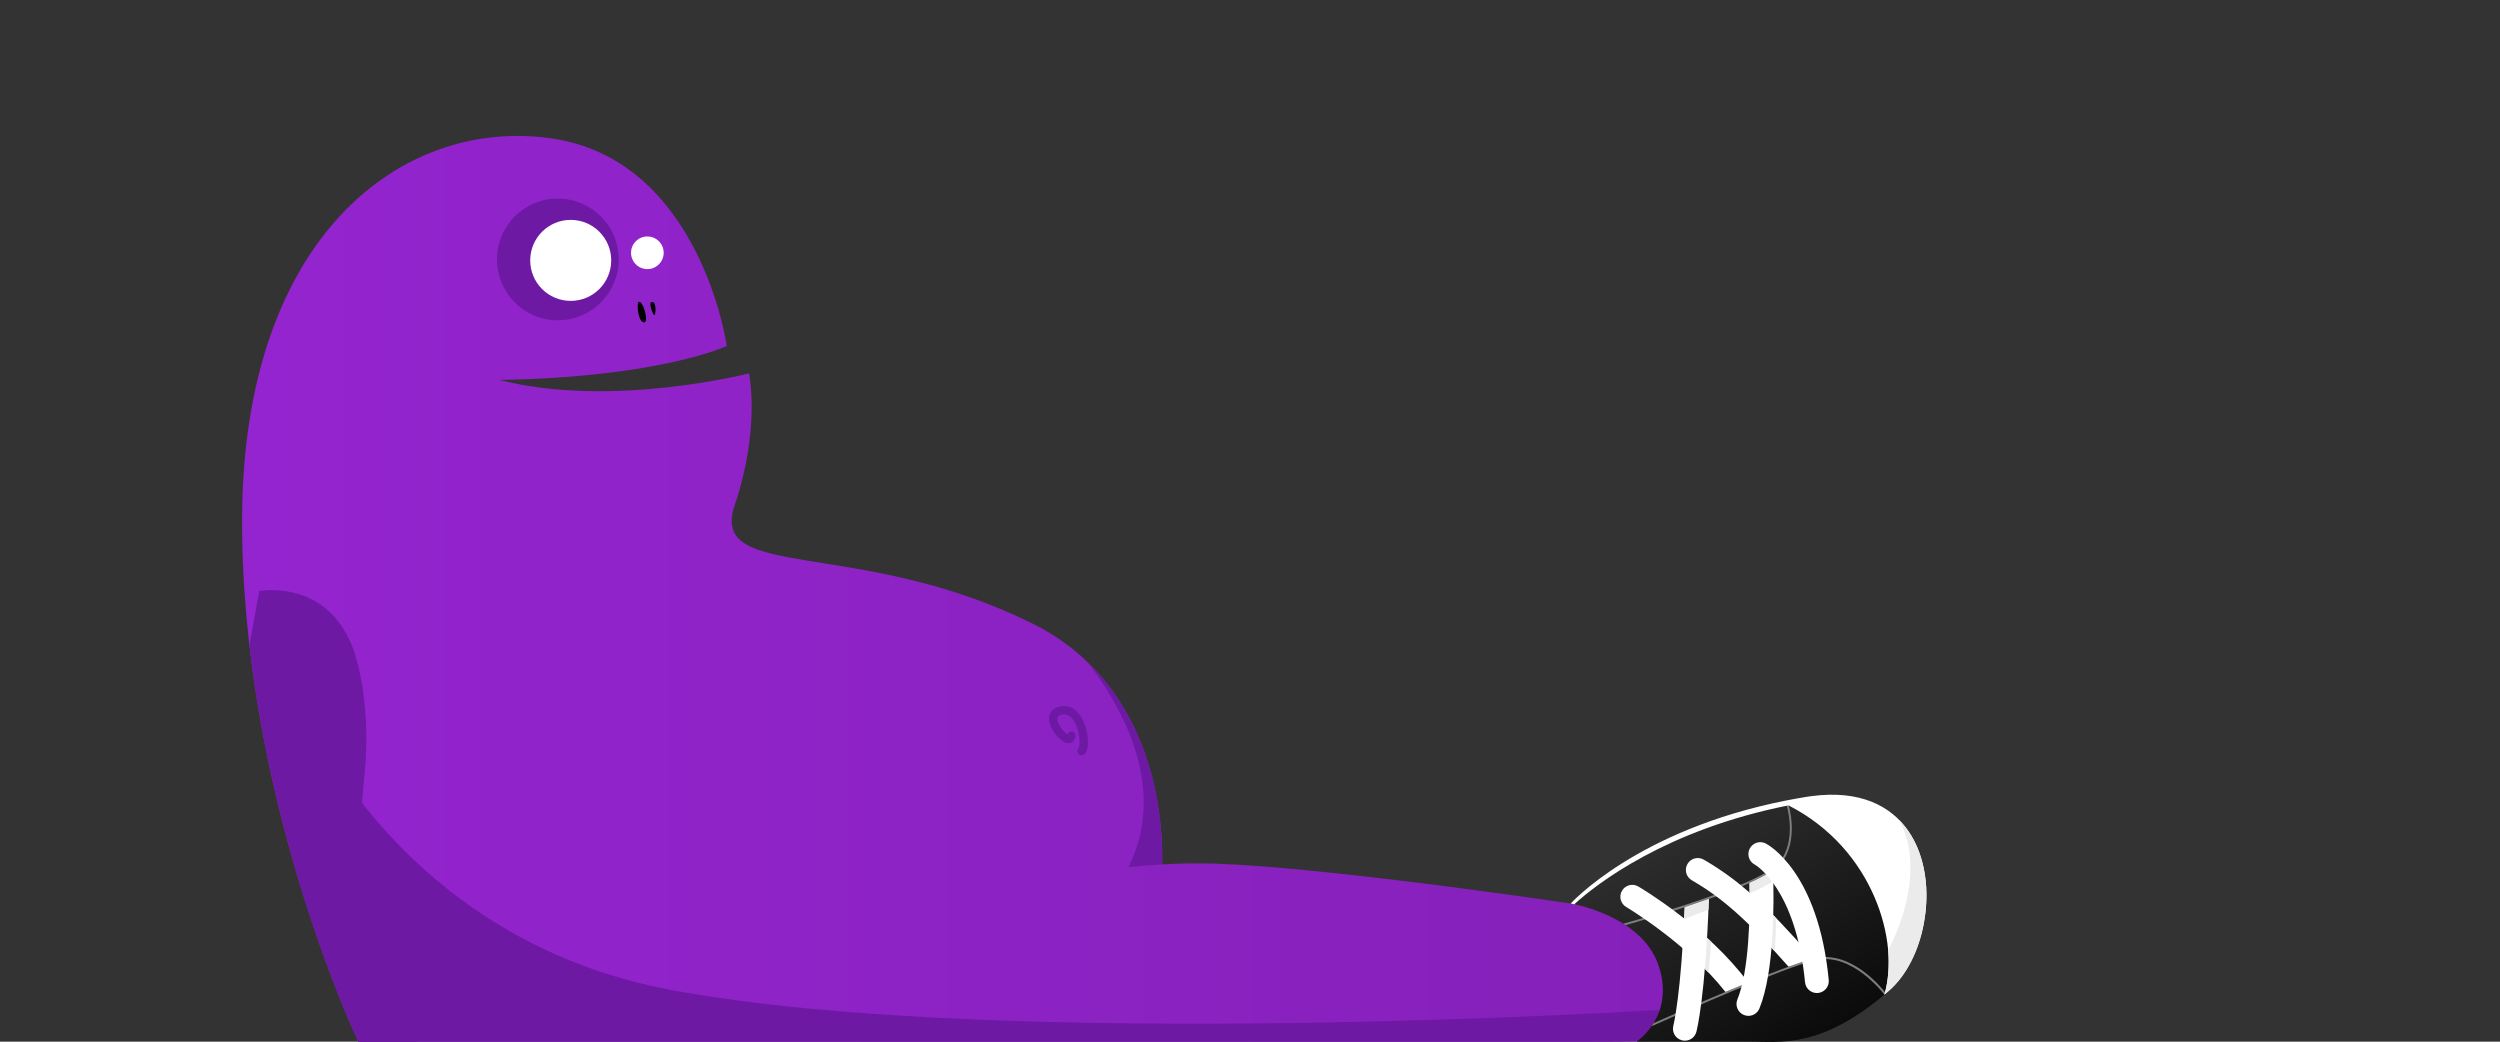 <?xml version="1.0" encoding="utf-8"?>
<!-- Generator: Adobe Illustrator 15.0.0, SVG Export Plug-In . SVG Version: 6.00 Build 0)  -->
<!DOCTYPE svg PUBLIC "-//W3C//DTD SVG 1.1//EN" "http://www.w3.org/Graphics/SVG/1.1/DTD/svg11.dtd">
<svg version="1.1" id="Layer_1" xmlns="http://www.w3.org/2000/svg" xmlns:xlink="http://www.w3.org/1999/xlink" x="0px" y="0px"
	 width="1200px" height="500px" viewBox="0 0 1200 500" enable-background="new 0 0 1200 500" xml:space="preserve">
<rect x="0" y="0" width="1200" height="500" fill="#333333" stroke="none"/>
<g id="monster_body_copy">
	<g>
		<g>
			
				<linearGradient id="SVGID_1_" gradientUnits="userSpaceOnUse" x1="372.202" y1="-127.624" x2="1147.805" y2="-127.624" gradientTransform="matrix(1 0 0 -1 -256 155)">
				<stop  offset="0" style="stop-color:#9424CF"/>
				<stop  offset="1" style="stop-color:#8320B7"/>
			</linearGradient>
			<path fill="url(#SVGID_1_)" d="M847.881,426.23c-14.219-22.718-93.932,7.463-93.932,7.463s-115.194-17.229-170.246-19.135
				c-8.608-0.297-17.305-0.137-25.851,0.345c0.751-44.164-15.918-92.418-61.616-115.267
				c-84.034-42.016-156.151-20.068-143.606-57.067c12.543-37,6.898-63.338,6.898-63.338s-65.848,16.932-119.779,3.136
				c77.135-1.254,109.117-16.305,109.117-16.305s-12.542-89.677-84.66-99.711c-72.118-10.033-147.372,48.288-147.999,181.861
				C115.581,381.787,172.021,500,172.021,500s189.518,0,292.256,0h297.294c74.711,0,108.191-3.92,128.467-24.003
				C900.59,465.548,860.958,447.121,847.881,426.23z"/>
		</g>
	</g>
	<path fill="#6D19A3" d="M124.421,283.699c0,0-3.812,20.963-4.703,26.041C131.956,416.069,172.021,500,172.021,500
		c0,0,10.456,0,27.782,0c1.474-2.761,2.201-6.634,1.484-12.07c-2.717-20.563-36.845-24.773-34.939-33.35
		c2.908-13.084,6.035-54.947,8.893-85.758c1.003-10.811,1.407-31.041-3.684-50.842C160.948,276.711,124.421,283.699,124.421,283.699
		z"/>
	<circle fill="#FFFFFF" cx="310.732" cy="121.336" r="7.838"/>
	<circle fill="#6D19A3" cx="267.747" cy="124.53" r="29.218"/>
	<circle fill="#FFFFFF" cx="273.94" cy="124.985" r="19.441"/>
	<path d="M312.6,145.015c-1.261,0.457,0.782,6.276,1.505,6.201C314.827,151.14,315.248,144.051,312.6,145.015z"/>
	<path d="M306.579,144.953c-1.125,0.616-0.361,9.317,2.437,9.799C311.816,155.233,308.611,143.839,306.579,144.953z"/>
	<path fill="none" stroke="#6D19A3" stroke-width="4" stroke-linecap="round" d="M519.139,360.547
		c2.772-1.955,0.374-21.653-9.921-19.501c-10.293,2.151,4.254,18.708,5.022,12.102"/>
	<path fill="#6D19A3" d="M543.048,413.29c-0.436,0.978-0.891,1.942-1.357,2.902c5.284-0.536,10.688-0.979,16.157-1.288
		c0.582-34.539-9.491-71.578-35.772-97.012C537.359,337.68,559.815,375.789,543.048,413.29z"/>
	<path fill="#6D19A3" d="M795.876,484.754c0,0-314.447,20.01-473.576-9.528C200.63,452.64,154.278,355.482,154.278,355.482
		l-13.771,57.242C155.554,465.498,172.021,500,172.021,500s516.99,0,587.011,0c15.527,0,29.27-0.17,41.487-0.619L795.876,484.754z"
		/>
	
		<linearGradient id="SVGID_2_" gradientUnits="userSpaceOnUse" x1="1071.395" y1="-234.322" x2="1151.924" y2="-373.232" gradientTransform="matrix(1 0 0 -1 -256 155)">
		<stop  offset="0" style="stop-color:#2E2E2E"/>
		<stop  offset="1" style="stop-color:#000000"/>
	</linearGradient>
	<path fill="url(#SVGID_2_)" d="M753.949,433.693c0,0,33.809,5.49,42.07,29.457c8.424,24.445-10.487,36.847-10.487,36.847
		s32.71,0.003,54.513,0.006c14.772,0.003,34.673,3.457,66.721-24.528c28.916-25.25,26.404-102.752-39.9-91.963
		C788.411,396.279,753.949,433.693,753.949,433.693z"/>
	<path fill="#7D7D7D" d="M854.851,414.537c8.993-11.328,3.646-28.196,3.592-28.365l-0.906,0.295
		c0.054,0.164,5.241,16.555-3.431,27.48c-8.295,10.452-64.83,26.607-74.916,29.424c0.357,0.224,0.712,0.46,1.066,0.694
		C792.455,440.658,846.467,425.104,854.851,414.537z"/>
	<path fill="#7D7D7D" d="M871.042,459.992c-15.081,3.615-59.922,23.357-77.362,31.159c-0.318,0.515-0.644,1.009-0.971,1.478
		c16.323-7.318,63.139-28.014,78.555-31.709c17.615-4.221,33.083,16.285,33.234,16.488l0.388-1.036
		C904.732,476.162,889.271,455.623,871.042,459.992z"/>
	<path fill="#FFFFFF" d="M869.625,382.127c-0.06,0.008-0.119,0.014-0.179,0.021c-0.849,0.114-1.706,0.238-2.577,0.379
		c-1.532,0.251-3.041,0.512-4.541,0.78c-0.199,0.035-0.398,0.073-0.598,0.108c-1.441,0.261-2.866,0.531-4.274,0.809
		c-0.007,0.002-0.016,0.003-0.022,0.005l0,0c-71.783,14.158-103.484,49.465-103.484,49.465s0.953,0.158,2.553,0.52
		c-0.266-0.078-0.535-0.155-0.798-0.225c10.761-9.752,44.017-35.717,102.774-47.408c40.877,20.881,53.612,65.68,46.02,90.828
		c0,0,0.002-0.251,0,0c0.752-0.633,1.502-1.268,2.268-1.934c8.438-7.365,14.285-19.314,16.664-32.251
		C929.219,412.545,915.798,376.092,869.625,382.127z"/>
	<path fill="#FFFFFF" d="M839.762,423.866c0.309,15.942-0.18,42.007-5.824,55.874c-1.191,2.924,0.215,6.26,3.139,7.45
		c0.707,0.288,1.436,0.425,2.154,0.425c2.256,0,4.395-1.346,5.297-3.563c7.232-17.763,7.061-50.79,6.523-66.212
		C848.213,419.78,844.308,421.818,839.762,423.866z"/>
	<path fill="#EBEBEB" d="M851.049,417.84c-2.836,1.94-6.741,3.979-11.289,6.025c0.03,1.557,0.053,3.208,0.063,4.936
		c4.796-2.11,8.515-4.044,11.37-5.768C851.154,421.147,851.104,419.398,851.049,417.84z"/>
	<path fill="#FFFFFF" d="M872.1,476.654c-2.913,0-5.4-2.213-5.686-5.17c-4.344-45.166-23.871-56.339-24.064-56.438
		c-2.812-1.437-3.929-4.88-2.492-7.69c1.436-2.812,4.879-3.93,7.691-2.492c1.027,0.524,25.24,13.458,30.247,65.527
		c0.302,3.145-2.001,5.937-5.144,6.238C872.467,476.646,872.281,476.654,872.1,476.654L872.1,476.654z"/>
	<path fill="#FFFFFF" d="M812.063,422.521c14.665,8.512,26.45,18.881,46.442,41.487c4.737-1.723,8.811-3.064,11.845-3.839
		c-22.939-26.271-35.89-37.869-52.548-47.539c-2.731-1.584-6.229-0.654-7.814,2.076
		C808.404,417.438,809.332,420.938,812.063,422.521z"/>
	<path fill="#FFFFFF" d="M808.656,435.476c-1.703,41.78-5.378,56.605-5.447,56.88c-0.799,3.048,1.018,6.17,4.066,6.977
		c0.491,0.131,0.983,0.192,1.469,0.192c2.529,0,4.844-1.693,5.521-4.255c0.191-0.718,4.315-16.799,5.986-63.732
		C816.381,432.909,812.464,434.231,808.656,435.476z"/>
	<path fill="#EBEBEB" d="M808.4,441.217c3.479-1.398,7.364-2.938,11.656-4.61c0.068-1.651,0.135-3.333,0.195-5.067
		c-3.871,1.37-7.788,2.692-11.596,3.938C808.575,437.456,808.488,439.355,808.4,441.217z"/>
	<path fill="#FFFFFF" d="M828.2,476.119c3.646-1.539,7.317-3.069,10.922-4.544c-19.514-26.324-51.272-45.202-52.735-46.062
		c-2.721-1.6-6.222-0.693-7.824,2.027c-1.603,2.72-0.695,6.225,2.025,7.827C780.914,435.56,809.889,452.807,828.2,476.119z"/>
	<path fill="#EBEBEB" d="M923.43,443.224c3.379-17.912,0.207-37.788-12.206-50.031c8.921,14.374,7.708,38.698-4.875,62.868
		c0.601,7.556-0.045,15.365-1.851,21.348c0,0,0.002-0.251,0,0c0.752-0.633,1.502-1.268,2.268-1.934
		C915.203,468.107,921.051,456.16,923.43,443.224z"/>
	<path fill="#EBEBEB" d="M851.172,439.271c-0.127,5.064-0.383,10.399-0.837,15.693c0.495,0.534,0.991,1.074,1.496,1.625
		c0.421-4.912,0.663-11.49,0.788-15.838C852.133,440.248,851.651,439.758,851.172,439.271z"/>
	<path fill="#EBEBEB" d="M818.328,465.018c0.598,0.604,1.191,1.213,1.78,1.829c0.481-4.665,0.983-11.069,1.265-14.844
		c-0.664-0.62-1.328-1.231-1.994-1.836C819.055,455.694,818.699,460.641,818.328,465.018z"/>
</g>
</svg>
